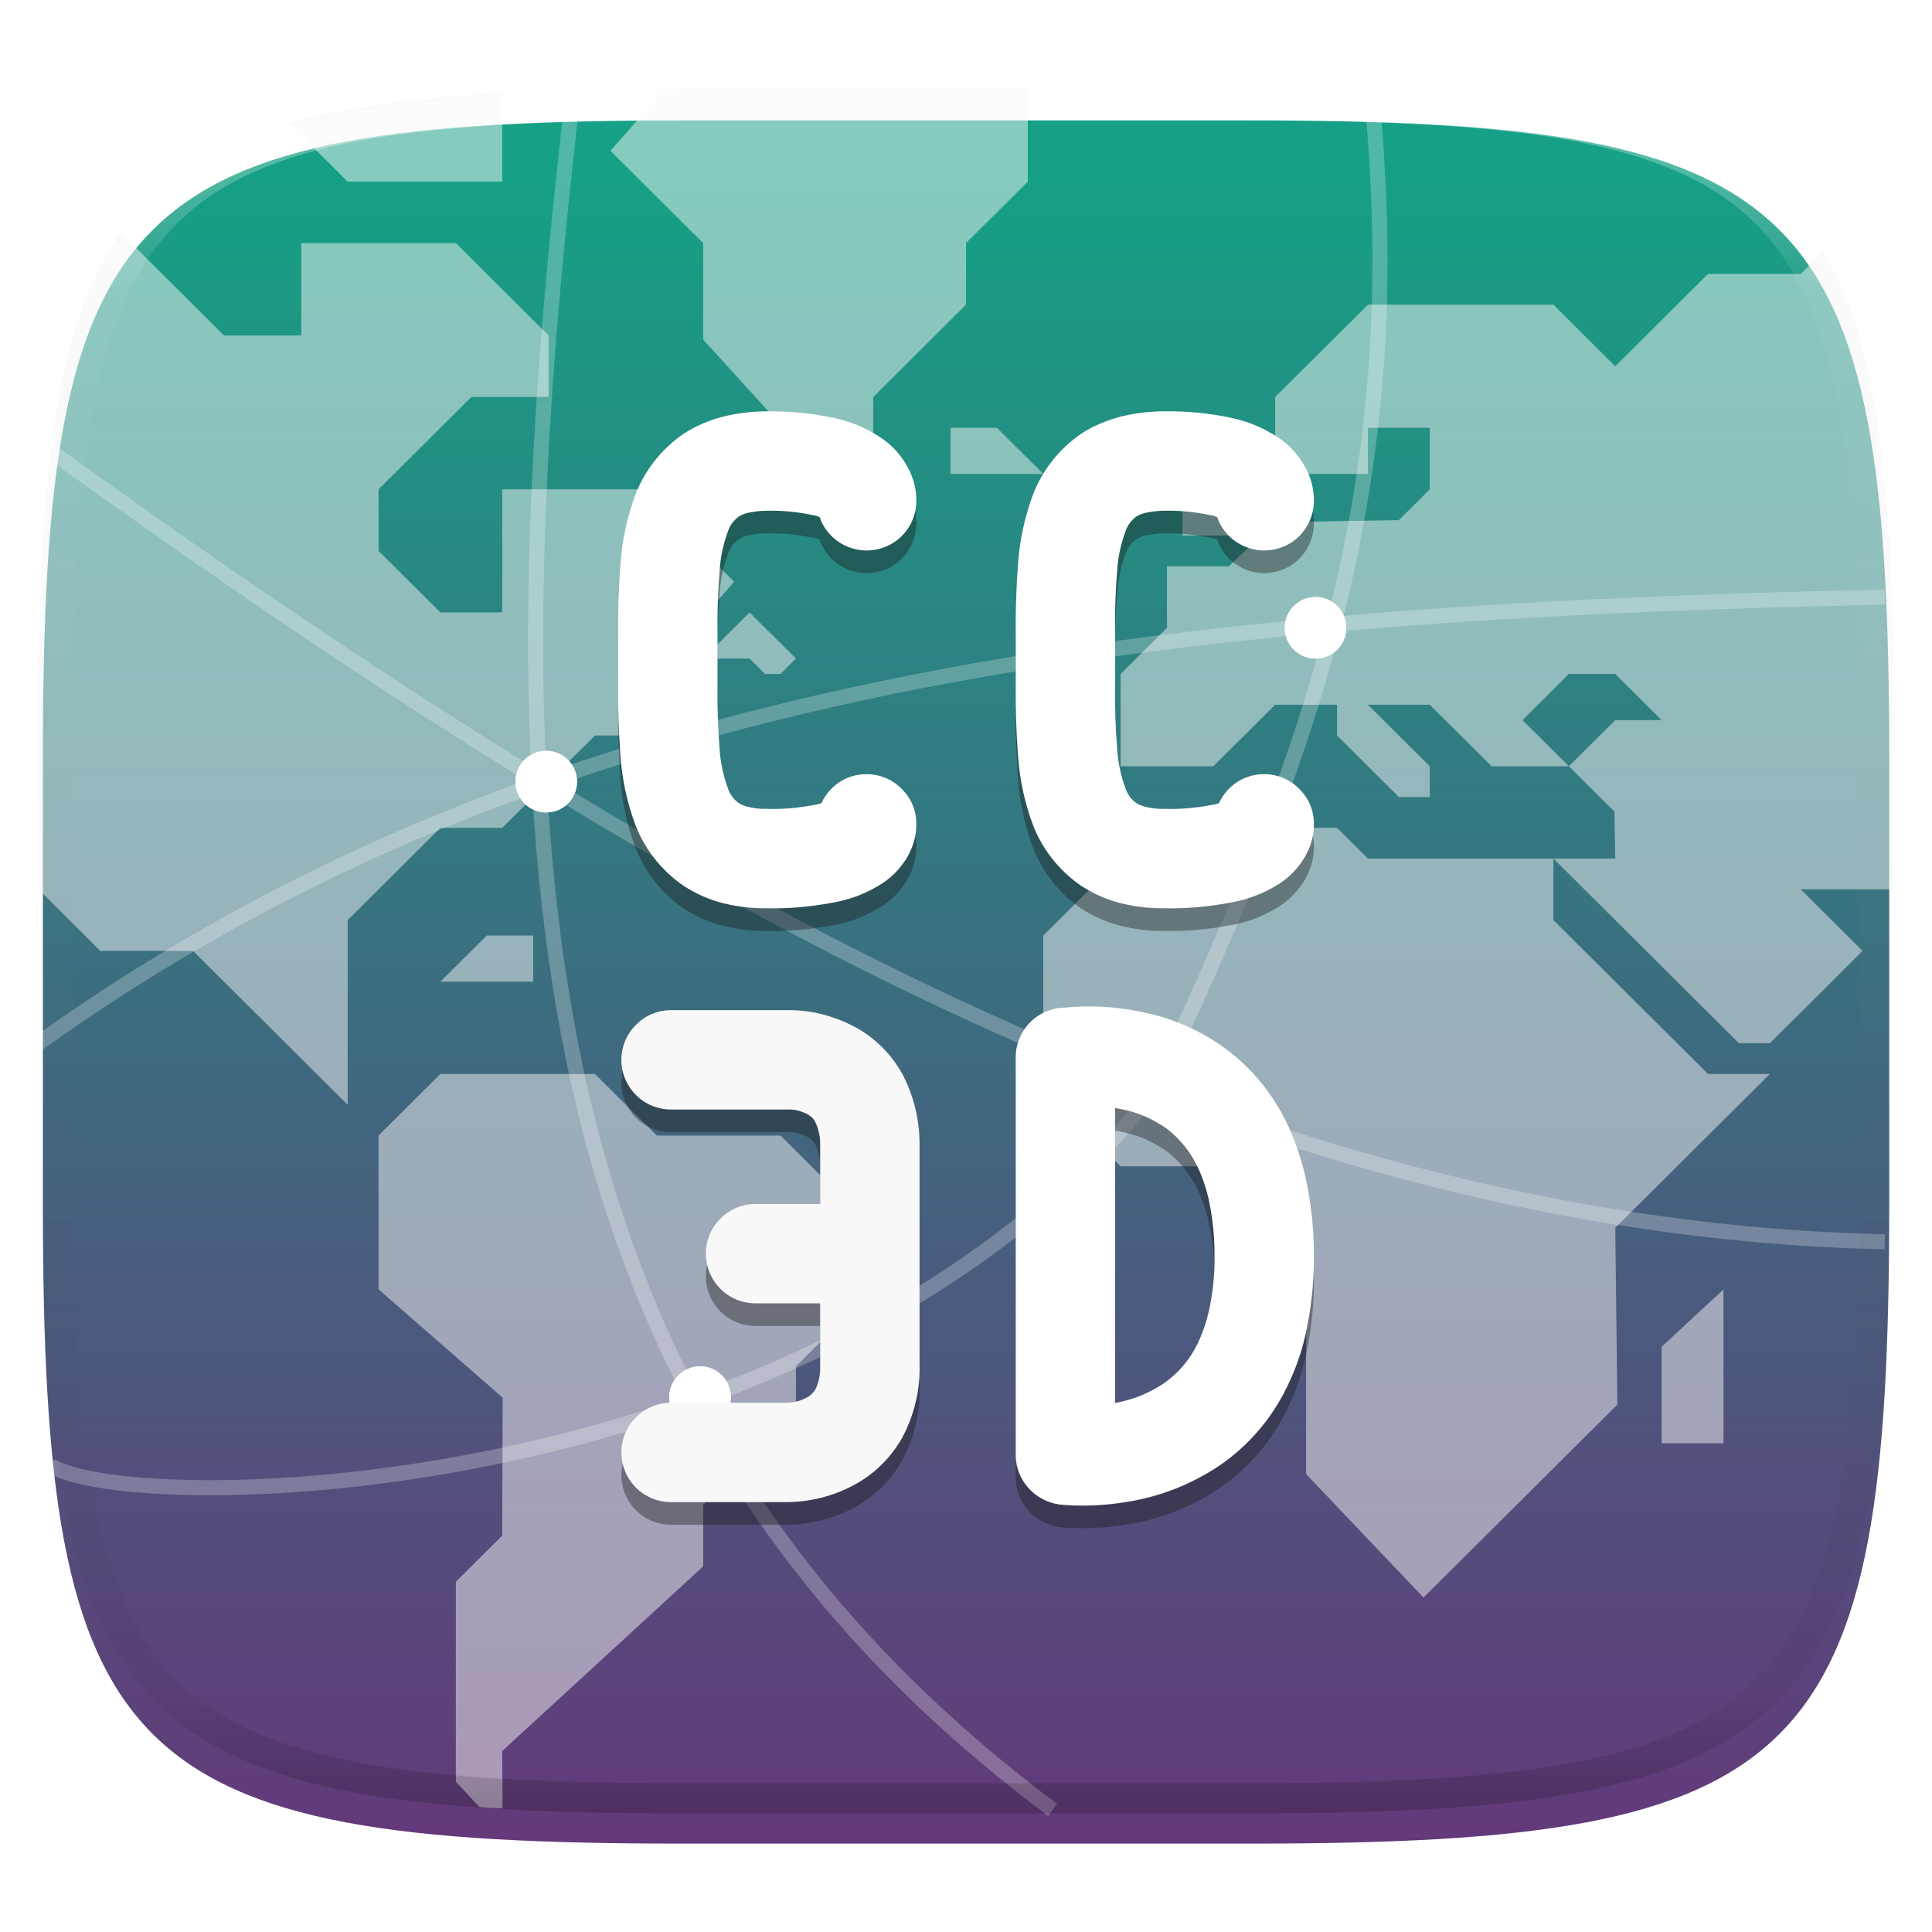 <svg xmlns="http://www.w3.org/2000/svg" style="isolation:isolate" width="256" height="256" viewBox="0 0 256 256">
 <defs>
  <filter id="i5w23sYDql9XnS65D9RJvATwPrv9sEwn" width="400%" height="400%" x="-200%" y="-200%" color-interpolation-filters="sRGB" filterUnits="objectBoundingBox">
   <feGaussianBlur xmlns="http://www.w3.org/2000/svg" in="SourceGraphic" stdDeviation="4.294"/>
   <feOffset xmlns="http://www.w3.org/2000/svg" dx="0" dy="4" result="pf_100_offsetBlur"/>
   <feFlood xmlns="http://www.w3.org/2000/svg" flood-opacity=".4"/>
   <feComposite xmlns="http://www.w3.org/2000/svg" in2="pf_100_offsetBlur" operator="in" result="pf_100_dropShadow"/>
   <feBlend xmlns="http://www.w3.org/2000/svg" in="SourceGraphic" in2="pf_100_dropShadow" mode="normal"/>
  </filter>
 </defs>
 <g filter="url(#i5w23sYDql9XnS65D9RJvATwPrv9sEwn)">
  <linearGradient id="_lgradient_17" x1="-.109" x2="-.109" y1="1.031" y2=".039" gradientTransform="matrix(244.648,0,0,228.338,5.682,11.95)" gradientUnits="userSpaceOnUse">
   <stop offset="0%" style="stop-color:rgb(102,53,121)"/>
   <stop offset="100%" style="stop-color:rgb(22,160,133)"/>
  </linearGradient>
  <path fill="url(#_lgradient_17)" d="M 165.691 11.95 C 239.746 11.95 250.33 22.507 250.33 96.494 L 250.33 155.745 C 250.33 229.731 239.746 240.288 165.691 240.288 L 90.321 240.288 C 16.265 240.288 5.682 229.731 5.682 155.745 L 5.682 96.494 C 5.682 22.507 16.265 11.95 90.321 11.95 L 165.691 11.95 Z"/>
 </g>
 <g>
  <g>
   <path fill="none" d="M 165.862 11.831 C 240.268 11.831 250.902 22.388 250.902 96.375 L 250.902 155.626 C 250.902 229.612 240.268 240.169 165.862 240.169 L 90.137 240.169 C 15.732 240.169 5.098 229.612 5.098 155.626 L 5.098 96.375 C 5.098 22.388 15.732 11.831 90.137 11.831 L 165.862 11.831 Z"/>
   <path fill="#F7F7F7" fill-opacity=".5" d="M 63.539 239.441 C 64.089 239.477 64.56 239.539 65.12 239.572 C 65.555 239.597 66.147 239.583 66.588 239.607 L 66.549 232.015 L 93.178 207.55 L 93.178 199.394 L 105.468 187.161 L 105.468 181.046 L 111.612 174.929 L 111.612 158.62 L 103.419 150.464 L 87.032 150.464 L 78.839 142.31 L 58.356 142.31 L 50.161 150.464 L 50.161 170.853 L 66.604 185.193 L 66.549 203.472 L 60.405 209.589 L 60.405 236.091 L 63.539 239.441 Z"/>
   <path fill="#F7F7F7" fill-opacity=".5" d="M 99.322 81.148 L 93.178 87.265 L 99.322 87.265 L 101.371 89.304 L 103.419 89.304 L 105.468 87.265 L 99.322 81.148 Z"/>
   <path fill="#F7F7F7" fill-opacity=".5" d="M 177.16 109.69 L 152.58 109.69 L 138.242 123.961 L 138.242 144.349 L 148.483 154.543 L 162.822 154.543 L 168.967 160.659 L 168.967 166.775 L 173.064 170.852 L 173.064 195.317 L 188.62 211.682 L 214.308 186.115 L 214.031 162.697 L 234.515 142.31 L 226.321 142.31 L 205.838 121.923 L 205.838 113.768 L 181.257 113.768 L 177.16 109.69 Z"/>
   <path fill="#F7F7F7" fill-opacity=".5" d="M 250.902 117.845 L 250.902 96.374 C 250.902 87.126 250.735 78.869 250.299 71.499 C 250.081 67.815 249.796 64.353 249.43 61.099 C 249.064 57.845 248.618 54.801 248.078 51.952 C 247.538 49.104 246.904 46.451 246.164 43.982 C 245.425 41.513 244.579 39.226 243.613 37.111 C 242.999 35.764 242.248 34.6 241.533 33.388 L 238.611 36.296 L 226.321 36.296 L 214.031 48.529 L 205.838 40.374 L 181.258 40.374 L 168.968 52.607 L 168.968 62.8 L 181.258 62.8 L 181.258 56.683 L 189.451 56.683 L 189.451 64.839 L 185.353 68.915 L 168.968 69.191 L 162.822 75.032 L 154.629 75.032 L 154.629 83.187 L 148.483 89.304 L 148.483 101.534 L 160.773 101.534 L 168.968 93.38 L 177.161 93.38 L 177.161 97.458 L 185.353 105.613 L 189.451 105.613 L 189.451 101.534 L 181.258 93.38 L 189.451 93.38 L 197.643 101.534 L 207.885 101.534 L 201.741 95.419 L 207.885 89.304 L 214.031 89.304 L 220.175 95.419 L 214.031 95.419 L 207.885 101.534 L 213.919 107.54 L 214.031 113.767 L 205.838 113.767 L 230.419 138.232 L 234.514 138.232 L 238.611 134.156 L 246.804 125.999 L 238.611 117.845 L 250.902 117.845 Z"/>
   <path fill="#F7F7F7" fill-opacity=".5" d="M 156.677 70.954 L 156.677 64.838 L 162.822 58.722 L 162.822 70.954 L 156.677 70.954 Z"/>
   <path fill="#F7F7F7" fill-opacity=".5" d="M 220.176 191.24 L 220.176 178.456 L 228.37 170.852 L 228.37 191.24 L 220.176 191.24 Z"/>
   <path fill="#F7F7F7" fill-opacity=".5" d="M 136.193 11.831 L 90.136 11.831 C 89.347 11.831 88.788 11.88 88.013 11.882 L 80.888 19.986 L 93.178 32.218 L 93.178 45.001 L 107.517 60.761 L 115.71 60.761 L 115.71 52.607 L 128 40.374 L 128 32.218 L 136.193 24.064 L 136.193 11.831 Z"/>
   <path fill="#F7F7F7" fill-opacity=".5" d="M 125.951 56.683 L 132.097 56.683 L 138.242 62.799 L 125.951 62.799 L 125.951 56.683 Z"/>
   <path fill="#F7F7F7" fill-opacity=".5" d="M 70.646 123.961 L 64.501 123.961 L 58.355 130.078 L 70.646 130.078 L 70.646 123.961 Z"/>
   <path fill="#F7F7F7" fill-opacity=".5" d="M 16.003 30.841 C 15.896 30.993 15.758 31.109 15.653 31.263 C 14.436 33.051 13.352 34.995 12.386 37.111 C 11.421 39.226 10.575 41.513 9.835 43.982 C 9.095 46.451 8.462 49.104 7.922 51.952 C 7.382 54.801 6.936 57.845 6.57 61.099 C 6.204 64.353 5.918 67.815 5.7 71.499 C 5.264 78.869 5.098 87.126 5.098 96.374 L 5.098 117.845 L 13.291 125.999 L 25.581 125.999 L 46.066 146.388 L 46.066 121.923 L 58.356 109.691 L 66.549 109.691 L 78.839 97.458 L 91.129 97.458 L 84.985 91.341 L 97.275 77.072 L 84.985 64.839 L 66.549 64.839 L 66.549 81.148 L 58.356 81.148 L 50.161 72.993 L 50.161 64.839 L 62.452 52.607 L 72.695 52.607 L 72.695 44.45 L 60.405 32.218 L 39.92 32.218 L 39.92 44.45 L 29.678 44.45 L 16.003 30.841 Z"/>
   <path fill="#F7F7F7" fill-opacity=".5" d="M 66.549 12.396 C 66.12 12.419 65.544 12.404 65.12 12.429 C 61.415 12.646 57.931 12.929 54.659 13.292 C 51.387 13.656 48.325 14.1 45.46 14.636 C 42.901 15.115 40.554 15.699 38.301 16.335 L 46.066 24.064 L 66.549 24.064 L 66.549 12.396 Z"/>
  </g>
 </g>
 <g>
  <circle fill="#FFFFFF" cx="72.377" cy="103.575" r="4.078" vector-effect="non-scaling-stroke"/>
  <circle fill="#FFFFFF" cx="92.764" cy="185.125" r="4.078" vector-effect="non-scaling-stroke"/>
  <circle fill="#FFFFFF" cx="153.927" cy="144.35" r="4.078" vector-effect="non-scaling-stroke"/>
  <circle fill="#FFFFFF" cx="174.314" cy="83.187" r="4.078" vector-effect="non-scaling-stroke"/>
  <g style="opacity:0.5">
   <g opacity=".5">
    <path fill="none" fill-rule="evenodd" stroke="#FFFFFF" stroke-width="2" d="M 5.098 138.234 C 73.513 89.145 155.966 81.149 249.748 79.11" vector-effect="non-scaling-stroke"/>
   </g>
  </g>
  <g style="opacity:0.5">
   <g opacity=".5">
    <path fill="none" fill-rule="evenodd" stroke="#FFFFFF" stroke-width="2" d="M 6.67 59.789 C 27.643 74.837 48.363 89.173 71.896 103.622 C 125.13 136.306 184.715 163.133 249.748 164.546" vector-effect="non-scaling-stroke"/>
   </g>
  </g>
  <g style="opacity:0.5">
   <g opacity=".5">
    <path fill="none" fill-rule="evenodd" stroke="#FFFFFF" stroke-width="2" d="M 154.436 141.292 C 174.533 98.215 186.803 62.696 181.688 12.175" vector-effect="non-scaling-stroke"/>
   </g>
  </g>
  <g style="opacity:0.5">
   <g opacity=".5">
    <path fill="none" fill-rule="evenodd" stroke="#FFFFFF" stroke-width="2" d="M 139.475 239.827 C 69.537 187.488 63.917 114.56 75.969 12.175" vector-effect="non-scaling-stroke"/>
   </g>
  </g>
  <g filter="url(#i2hMI6FSSC3oR2jvXpMcA1Wr9N5fY2JK)">
   <circle fill="#FFFFFF" cx="72.377" cy="103.575" r="4.078" vector-effect="non-scaling-stroke"/>
  </g>
  <defs>
   <filter id="i2hMI6FSSC3oR2jvXpMcA1Wr9N5fY2JK" width="400%" height="400%" x="-200%" y="-200%" color-interpolation-filters="sRGB" filterUnits="objectBoundingBox">
    <feGaussianBlur xmlns="http://www.w3.org/2000/svg" stdDeviation="2.7"/>
   </filter>
  </defs>
  <g filter="url(#yTLKSPu5NBVxx6qcJ43BlvRdgCDPaXOE)">
   <circle fill="#FFFFFF" cx="92.764" cy="185.125" r="4.078" vector-effect="non-scaling-stroke"/>
  </g>
  <defs>
   <filter id="yTLKSPu5NBVxx6qcJ43BlvRdgCDPaXOE" width="400%" height="400%" x="-200%" y="-200%" color-interpolation-filters="sRGB" filterUnits="objectBoundingBox">
    <feGaussianBlur xmlns="http://www.w3.org/2000/svg" stdDeviation="2.7"/>
   </filter>
  </defs>
  <g filter="url(#VWEMD0w6s9GQQNi8hoNXCvEf3rSVbqNq)">
   <circle fill="#FFFFFF" cx="153.927" cy="144.35" r="4.078" vector-effect="non-scaling-stroke"/>
  </g>
  <defs>
   <filter id="VWEMD0w6s9GQQNi8hoNXCvEf3rSVbqNq" width="400%" height="400%" x="-200%" y="-200%" color-interpolation-filters="sRGB" filterUnits="objectBoundingBox">
    <feGaussianBlur xmlns="http://www.w3.org/2000/svg" stdDeviation="2.7"/>
   </filter>
  </defs>
  <g filter="url(#EsMQPtm50qNgP6uFpMnomv1VtxBJqRjD)">
   <circle fill="#FFFFFF" cx="174.314" cy="83.187" r="4.078" vector-effect="non-scaling-stroke"/>
  </g>
  <defs>
   <filter id="EsMQPtm50qNgP6uFpMnomv1VtxBJqRjD" width="400%" height="400%" x="-200%" y="-200%" color-interpolation-filters="sRGB" filterUnits="objectBoundingBox">
    <feGaussianBlur xmlns="http://www.w3.org/2000/svg" stdDeviation="2.7"/>
   </filter>
  </defs>
  <g style="opacity:0.5">
   <g opacity=".5">
    <path fill="none" fill-rule="evenodd" stroke="#FFFFFF" stroke-width="2" d="M 153.355 144.159 C 108.959 199.708 17.877 201.179 6.696 194.182" vector-effect="non-scaling-stroke"/>
   </g>
  </g>
 </g>
 <g opacity=".4">
  <linearGradient id="_lgradient_18" x1=".517" x2=".517" y1="0" y2="1" gradientTransform="matrix(244.65,0,0,228.34,5.68,11.95)" gradientUnits="userSpaceOnUse">
   <stop offset="0%" style="stop-color:rgb(255,255,255)"/>
   <stop offset="12.5%" stop-opacity=".098" style="stop-color:rgb(255,255,255)"/>
   <stop offset="92.5%" stop-opacity=".098" style="stop-color:rgb(0,0,0)"/>
   <stop offset="100%" stop-opacity=".498" style="stop-color:rgb(0,0,0)"/>
  </linearGradient>
  <path fill="url(#_lgradient_18)" fill-rule="evenodd" d="M 165.068 11.951 C 169.396 11.941 173.724 11.991 178.052 12.089 C 181.927 12.167 185.803 12.315 189.678 12.541 C 193.131 12.737 196.583 13.022 200.026 13.395 C 203.085 13.73 206.144 14.181 209.174 14.741 C 211.889 15.243 214.574 15.881 217.22 16.657 C 219.62 17.355 221.971 18.219 224.243 19.241 C 226.358 20.184 228.384 21.304 230.302 22.591 C 232.142 23.829 233.863 25.244 235.437 26.806 C 237.001 28.378 238.417 30.088 239.656 31.925 C 240.945 33.841 242.066 35.865 243.02 37.967 C 244.043 40.247 244.909 42.585 245.617 44.972 C 246.394 47.615 247.034 50.297 247.535 53.009 C 248.096 56.035 248.548 59.081 248.883 62.136 C 249.257 65.575 249.542 69.014 249.739 72.462 C 249.965 76.323 250.112 80.194 250.201 84.055 C 250.289 88.378 250.339 92.701 250.329 97.014 L 250.329 155.226 C 250.339 159.549 250.289 163.862 250.201 168.185 C 250.112 172.056 249.965 175.917 249.739 179.778 C 249.542 183.226 249.257 186.675 248.883 190.104 C 248.548 193.159 248.096 196.215 247.535 199.241 C 247.034 201.943 246.394 204.625 245.617 207.268 C 244.909 209.655 244.043 212.003 243.02 214.273 C 242.066 216.385 240.945 218.399 239.656 220.315 C 238.417 222.152 237.001 223.872 235.437 225.434 C 233.863 226.996 232.142 228.411 230.302 229.649 C 228.384 230.936 226.358 232.056 224.243 232.999 C 221.971 234.021 219.62 234.885 217.22 235.593 C 214.574 236.369 211.889 237.007 209.174 237.499 C 206.144 238.068 203.085 238.51 200.026 238.845 C 196.583 239.218 193.131 239.503 189.678 239.699 C 185.803 239.925 181.927 240.073 178.052 240.161 C 173.724 240.249 169.396 240.299 165.068 240.289 L 90.942 240.289 C 86.614 240.299 82.286 240.249 77.958 240.161 C 74.083 240.073 70.207 239.925 66.332 239.699 C 62.879 239.503 59.427 239.218 55.984 238.845 C 52.925 238.51 49.866 238.068 46.836 237.499 C 44.121 237.007 41.436 236.369 38.79 235.593 C 36.39 234.885 34.039 234.021 31.767 232.999 C 29.652 232.056 27.626 230.936 25.708 229.649 C 23.868 228.411 22.147 226.996 20.573 225.434 C 19.009 223.872 17.593 222.152 16.354 220.315 C 15.065 218.399 13.944 216.385 12.99 214.273 C 11.967 212.003 11.101 209.655 10.393 207.268 C 9.616 204.625 8.976 201.943 8.475 199.241 C 7.914 196.215 7.462 193.159 7.127 190.104 C 6.753 186.675 6.468 183.226 6.271 179.778 C 6.045 175.917 5.898 172.056 5.809 168.185 C 5.721 163.862 5.671 159.549 5.681 155.226 L 5.681 97.014 C 5.671 92.701 5.721 88.378 5.809 84.055 C 5.898 80.194 6.045 76.323 6.271 72.462 C 6.468 69.014 6.753 65.575 7.127 62.136 C 7.462 59.081 7.914 56.035 8.475 53.009 C 8.976 50.297 9.616 47.615 10.393 44.972 C 11.101 42.585 11.967 40.247 12.99 37.967 C 13.944 35.865 15.065 33.841 16.354 31.925 C 17.593 30.088 19.009 28.378 20.573 26.806 C 22.147 25.244 23.868 23.829 25.708 22.591 C 27.626 21.304 29.652 20.184 31.767 19.241 C 34.039 18.219 36.39 17.355 38.79 16.657 C 41.436 15.881 44.121 15.243 46.836 14.741 C 49.866 14.181 52.925 13.73 55.984 13.395 C 59.427 13.022 62.879 12.737 66.332 12.541 C 70.207 12.315 74.083 12.167 77.958 12.089 C 82.286 11.991 86.614 11.941 90.942 11.951 L 165.068 11.951 Z M 165.078 15.96 C 169.376 15.95 173.675 15.999 177.973 16.087 C 181.8 16.176 185.626 16.323 189.452 16.539 C 192.836 16.736 196.219 17.011 199.583 17.384 C 202.554 17.699 205.515 18.131 208.446 18.681 C 211.023 19.153 213.58 19.762 216.099 20.499 C 218.322 21.147 220.495 21.953 222.6 22.896 C 224.509 23.751 226.338 24.763 228.069 25.922 C 229.692 27.013 231.207 28.26 232.594 29.646 C 233.981 31.031 235.23 32.544 236.332 34.165 C 237.492 35.894 238.506 37.712 239.361 39.608 C 240.306 41.72 241.112 43.892 241.761 46.102 C 242.509 48.617 243.109 51.162 243.591 53.736 C 244.132 56.664 244.565 59.611 244.889 62.578 C 245.263 65.938 245.539 69.308 245.735 72.688 C 245.952 76.51 246.109 80.322 246.188 84.144 C 246.276 88.437 246.325 92.721 246.325 97.014 C 246.325 97.014 246.325 97.014 246.325 97.014 L 246.325 155.226 C 246.325 155.226 246.325 155.226 246.325 155.226 C 246.325 159.519 246.276 163.803 246.188 168.096 C 246.109 171.918 245.952 175.74 245.735 179.552 C 245.539 182.932 245.263 186.302 244.889 189.672 C 244.565 192.629 244.132 195.576 243.591 198.504 C 243.109 201.078 242.509 203.623 241.761 206.138 C 241.112 208.358 240.306 210.52 239.361 212.632 C 238.506 214.528 237.492 216.356 236.332 218.075 C 235.23 219.706 233.981 221.219 232.594 222.604 C 231.207 223.98 229.692 225.227 228.069 226.318 C 226.338 227.477 224.509 228.489 222.6 229.344 C 220.495 230.297 218.322 231.093 216.099 231.741 C 213.58 232.478 211.023 233.087 208.446 233.559 C 205.515 234.109 202.554 234.541 199.583 234.865 C 196.219 235.229 192.836 235.514 189.452 235.701 C 185.626 235.917 181.8 236.074 177.973 236.153 C 173.675 236.251 169.376 236.29 165.078 236.29 C 165.078 236.29 165.078 236.29 165.068 236.29 L 90.942 236.29 C 90.932 236.29 90.932 236.29 90.932 236.29 C 86.634 236.29 82.335 236.251 78.037 236.153 C 74.21 236.074 70.384 235.917 66.558 235.701 C 63.174 235.514 59.791 235.229 56.427 234.865 C 53.456 234.541 50.495 234.109 47.564 233.559 C 44.987 233.087 42.43 232.478 39.911 231.741 C 37.688 231.093 35.515 230.297 33.41 229.344 C 31.501 228.489 29.672 227.477 27.941 226.318 C 26.318 225.227 24.803 223.98 23.416 222.604 C 22.029 221.219 20.78 219.706 19.678 218.075 C 18.518 216.356 17.504 214.528 16.649 212.632 C 15.704 210.52 14.898 208.358 14.249 206.138 C 13.501 203.623 12.901 201.078 12.419 198.504 C 11.878 195.576 11.445 192.629 11.121 189.672 C 10.747 186.302 10.472 182.932 10.275 179.552 C 10.058 175.74 9.901 171.918 9.822 168.096 C 9.734 163.803 9.685 159.519 9.685 155.226 C 9.685 155.226 9.685 155.226 9.685 155.226 L 9.685 97.014 C 9.685 97.014 9.685 97.014 9.685 97.014 C 9.685 92.721 9.734 88.437 9.822 84.144 C 9.901 80.322 10.058 76.51 10.275 72.688 C 10.472 69.308 10.747 65.938 11.121 62.578 C 11.445 59.611 11.878 56.664 12.419 53.736 C 12.901 51.162 13.501 48.617 14.249 46.102 C 14.898 43.892 15.704 41.72 16.649 39.608 C 17.504 37.712 18.518 35.894 19.678 34.165 C 20.78 32.544 22.029 31.031 23.416 29.646 C 24.803 28.26 26.318 27.013 27.941 25.922 C 29.672 24.763 31.501 23.751 33.41 22.896 C 35.515 21.953 37.688 21.147 39.911 20.499 C 42.43 19.762 44.987 19.153 47.564 18.681 C 50.495 18.131 53.456 17.699 56.427 17.384 C 59.791 17.011 63.174 16.736 66.558 16.539 C 70.384 16.323 74.21 16.176 78.037 16.087 C 82.335 15.999 86.634 15.95 90.932 15.96 C 90.932 15.96 90.932 15.96 90.942 15.96 L 165.068 15.96 C 165.078 15.96 165.078 15.96 165.078 15.96 Z"/>
 </g>
 <g style="opacity:0.4" filter="url(#KIdIXGBv9qkauk1eG8Ht5OKH7GllRj81)">
  <path fill="#1A1A1A" d="M 142.159 149.657 C 140.447 149.887 138.669 149.427 137.287 148.373 C 135.904 147.319 134.982 145.772 134.751 144.027 C 134.521 142.315 134.982 140.537 136.035 139.154 C 137.089 137.771 138.636 136.85 140.381 136.619 C 141.665 136.422 142.982 136.356 144.299 136.356 C 146.966 136.356 149.666 136.685 152.267 137.31 C 155.856 138.134 159.214 139.681 162.21 141.821 C 165.897 144.521 168.828 148.11 170.737 152.291 C 171.824 154.694 172.647 157.262 173.174 159.863 C 173.766 162.892 174.096 165.954 174.096 169.016 L 174.096 169.51 C 174.128 172.671 173.799 175.832 173.174 178.959 C 172.647 181.659 171.758 184.293 170.54 186.762 C 168.498 191.01 165.371 194.631 161.486 197.265 C 158.358 199.339 154.901 200.821 151.246 201.644 C 148.678 202.204 146.077 202.5 143.443 202.5 C 142.489 202.5 141.534 202.467 140.579 202.368 C 138.834 202.171 137.254 201.315 136.167 199.965 C 135.048 198.615 134.554 196.87 134.718 195.125 C 134.916 193.38 135.772 191.8 137.122 190.713 C 138.472 189.594 140.217 189.067 141.962 189.265 C 142.423 189.297 142.884 189.33 143.345 189.33 C 145.057 189.33 146.736 189.133 148.382 188.771 C 150.423 188.343 152.366 187.52 154.111 186.367 C 156.086 185.017 157.666 183.174 158.687 181.034 C 159.411 179.519 159.938 177.939 160.267 176.325 C 160.728 174.12 160.959 171.848 160.926 169.609 C 160.926 169.609 160.926 169.576 160.926 169.576 L 160.926 169.082 C 160.926 169.082 160.926 169.082 160.926 169.082 C 160.926 166.843 160.695 164.604 160.267 162.431 C 159.938 160.818 159.444 159.238 158.753 157.756 C 157.798 155.682 156.317 153.838 154.506 152.488 C 152.893 151.369 151.115 150.546 149.238 150.118 C 147.592 149.723 145.913 149.525 144.201 149.525 C 143.509 149.525 142.851 149.558 142.159 149.657 Z"/>
  <path fill="#1A1A1A" d="M 134.587 143.105 C 134.587 141.36 135.278 139.681 136.529 138.43 C 137.747 137.212 139.427 136.52 141.172 136.52 C 142.917 136.52 144.596 137.212 145.814 138.43 C 147.065 139.681 147.756 141.36 147.756 143.105 L 147.756 195.784 C 147.756 197.528 147.065 199.175 145.814 200.426 C 144.596 201.644 142.917 202.368 141.172 202.368 C 139.427 202.368 137.747 201.644 136.529 200.426 C 135.278 199.175 134.587 197.528 134.587 195.784 L 134.587 143.105 Z"/>
  <path fill="#1A1A1A" d="M 108.676 175.7 L 100.115 175.7 C 98.37 175.7 96.691 175.008 95.473 173.79 C 94.222 172.539 93.531 170.86 93.531 169.115 C 93.531 167.37 94.222 165.691 95.473 164.473 C 96.691 163.222 98.37 162.53 100.115 162.53 L 108.676 162.53 L 108.676 154.958 C 108.676 154.892 108.676 154.826 108.676 154.76 C 108.709 153.674 108.478 152.62 108.017 151.632 C 107.82 151.27 107.523 150.974 107.161 150.743 C 106.272 150.217 105.219 149.953 104.165 150.019 C 104.165 150.019 104.132 150.019 104.099 150.019 C 103.967 150.019 103.803 150.019 103.638 150.019 L 88.921 150.019 C 87.176 150.019 85.497 149.328 84.279 148.11 C 83.028 146.858 82.336 145.179 82.336 143.434 C 82.336 141.689 83.028 140.01 84.279 138.792 C 85.497 137.541 87.176 136.85 88.921 136.85 L 103.441 136.85 C 103.704 136.85 103.935 136.85 104.198 136.85 C 107.655 136.784 111.079 137.739 114.042 139.516 C 116.446 140.998 118.388 143.072 119.705 145.574 C 121.187 148.505 121.911 151.764 121.845 155.057 L 121.845 169.115 L 121.845 169.115 L 121.845 183.865 C 121.944 187.223 121.121 190.582 119.508 193.578 C 118.092 196.047 116.051 198.121 113.581 199.537 C 110.651 201.216 107.326 202.072 103.935 202.039 C 103.803 202.039 103.638 202.039 103.507 202.039 L 88.921 202.039 C 87.176 202.039 85.497 201.348 84.279 200.129 C 83.028 198.878 82.336 197.199 82.336 195.454 C 82.336 193.709 83.028 192.03 84.279 190.812 C 85.497 189.561 87.176 188.869 88.921 188.869 L 103.638 188.869 L 104.033 188.869 C 105.087 188.902 106.108 188.639 107.029 188.112 C 107.424 187.882 107.754 187.553 108.017 187.157 C 108.478 186.236 108.709 185.182 108.676 184.128 C 108.676 184.063 108.676 183.997 108.676 183.931 L 108.676 175.7 Z"/>
  <path fill="#1A1A1A" d="M 161.288 71.528 C 160.992 71.397 160.728 71.298 160.399 71.265 C 158.424 70.837 156.382 70.639 154.374 70.672 C 153.485 70.672 152.596 70.771 151.707 70.969 C 151.312 71.067 150.95 71.232 150.588 71.43 C 149.929 71.923 149.435 72.549 149.172 73.306 C 148.514 75.051 148.119 76.895 148.02 78.772 C 147.789 81.57 147.723 84.336 147.756 87.101 C 147.756 87.134 147.756 87.167 147.756 87.2 L 147.756 88.781 L 147.756 90.427 L 147.756 92.073 L 147.756 93.686 C 147.756 93.719 147.756 93.719 147.756 93.752 C 147.723 96.551 147.789 99.316 148.02 102.082 C 148.119 103.958 148.514 105.802 149.172 107.58 C 149.435 108.304 149.929 108.963 150.588 109.424 C 150.95 109.654 151.312 109.786 151.707 109.885 C 152.563 110.115 153.452 110.214 154.341 110.181 C 156.448 110.247 158.523 110.049 160.597 109.654 C 160.893 109.621 161.222 109.523 161.519 109.424 C 162.144 108.074 163.165 106.987 164.482 106.296 C 165.799 105.638 167.313 105.407 168.762 105.703 C 170.211 105.967 171.527 106.757 172.482 107.876 C 173.47 108.963 174.03 110.379 174.096 111.86 L 174.096 111.959 C 174.096 112.124 174.096 112.288 174.096 112.453 C 174.063 113.902 173.635 115.284 172.91 116.535 C 171.955 118.182 170.573 119.532 168.926 120.453 C 167.083 121.54 165.041 122.264 162.901 122.626 C 160.07 123.153 157.206 123.417 154.308 123.351 C 152.366 123.384 150.456 123.153 148.547 122.692 C 146.703 122.231 144.892 121.441 143.279 120.388 C 140.348 118.379 138.077 115.515 136.826 112.189 C 135.739 109.226 135.081 106.131 134.883 102.971 C 134.653 99.876 134.554 96.748 134.587 93.62 L 134.587 92.073 L 134.587 90.427 L 134.587 88.813 L 134.587 87.233 C 134.554 84.138 134.653 81.01 134.883 77.883 C 135.081 74.755 135.739 71.627 136.826 68.664 C 138.077 65.339 140.348 62.474 143.279 60.466 C 144.892 59.412 146.703 58.655 148.547 58.194 C 150.423 57.733 152.366 57.503 154.308 57.503 C 157.271 57.47 160.202 57.733 163.099 58.359 C 165.305 58.82 167.412 59.676 169.289 60.927 C 170.935 61.98 172.219 63.462 173.108 65.207 C 173.733 66.425 174.063 67.742 174.096 69.125 C 174.096 69.257 174.096 69.388 174.096 69.52 L 174.096 69.619 C 174.03 71.166 173.437 72.615 172.416 73.767 C 171.396 74.92 169.98 75.644 168.466 75.874 C 166.951 76.105 165.404 75.776 164.087 74.985 C 162.77 74.195 161.782 72.977 161.288 71.528 Z"/>
  <path fill="#1A1A1A" d="M 95.078 87.2 L 95.078 88.781 L 95.078 90.427 L 95.078 92.073 L 95.078 93.686 C 95.078 93.719 95.078 93.719 95.078 93.752 C 95.045 96.551 95.111 99.316 95.341 102.082 C 95.44 103.958 95.835 105.802 96.494 107.58 C 96.757 108.304 97.251 108.963 97.909 109.424 C 98.272 109.654 98.634 109.786 99.029 109.885 C 99.885 110.115 100.774 110.214 101.663 110.181 C 103.77 110.247 105.844 110.049 107.918 109.654 C 108.215 109.621 108.544 109.523 108.84 109.424 C 109.466 108.074 110.486 106.987 111.803 106.296 C 113.12 105.638 114.635 105.407 116.083 105.703 C 117.532 105.967 118.849 106.757 119.804 107.876 C 120.792 108.963 121.351 110.379 121.417 111.86 L 121.417 111.959 C 121.417 112.124 121.417 112.288 121.417 112.453 C 121.384 113.902 120.956 115.284 120.232 116.535 C 119.277 118.182 117.894 119.532 116.248 120.453 C 114.404 121.54 112.363 122.264 110.223 122.626 C 107.392 123.153 104.527 123.417 101.63 123.351 C 99.687 123.384 97.778 123.153 95.868 122.692 C 94.024 122.231 92.214 121.441 90.6 120.388 C 87.67 118.379 85.398 115.515 84.147 112.189 C 83.061 109.226 82.402 106.131 82.205 102.971 C 81.974 99.876 81.875 96.748 81.908 93.62 L 81.908 92.073 L 81.908 90.427 L 81.908 88.813 L 81.908 87.233 C 81.875 84.138 81.974 81.01 82.205 77.883 C 82.402 74.755 83.061 71.627 84.147 68.664 C 85.398 65.339 87.67 62.474 90.6 60.466 C 92.214 59.412 94.024 58.655 95.868 58.194 C 97.778 57.733 99.687 57.503 101.63 57.503 C 104.593 57.47 107.523 57.733 110.421 58.359 C 112.626 58.82 114.734 59.676 116.61 60.927 C 118.256 61.98 119.54 63.462 120.429 65.207 C 121.055 66.425 121.384 67.742 121.417 69.125 C 121.417 69.257 121.417 69.388 121.417 69.52 L 121.417 69.619 C 121.351 71.166 120.759 72.615 119.738 73.767 C 118.717 74.92 117.302 75.644 115.787 75.874 C 114.273 76.105 112.725 75.776 111.408 74.985 C 110.091 74.195 109.104 72.977 108.61 71.528 C 108.313 71.397 108.05 71.298 107.754 71.265 C 105.745 70.837 103.704 70.639 101.696 70.672 C 100.807 70.672 99.918 70.771 99.029 70.969 C 98.634 71.067 98.272 71.232 97.909 71.43 C 97.251 71.923 96.757 72.549 96.494 73.306 C 95.835 75.051 95.44 76.895 95.341 78.772 C 95.111 81.57 95.045 84.336 95.078 87.101 C 95.078 87.134 95.078 87.167 95.078 87.2 Z"/>
 </g>
 <defs>
  <filter id="KIdIXGBv9qkauk1eG8Ht5OKH7GllRj81" width="400%" height="400%" x="-200%" y="-200%" color-interpolation-filters="sRGB" filterUnits="objectBoundingBox">
   <feGaussianBlur xmlns="http://www.w3.org/2000/svg" stdDeviation="4.294"/>
  </filter>
 </defs>
 <g>
  <path fill="#FFFFFF" d="M 142.159 146.657 C 140.447 146.887 138.669 146.427 137.287 145.373 C 135.904 144.319 134.982 142.772 134.751 141.027 C 134.521 139.315 134.982 137.537 136.035 136.154 C 137.089 134.771 138.636 133.85 140.381 133.619 C 141.665 133.422 142.982 133.356 144.299 133.356 C 146.966 133.356 149.666 133.685 152.267 134.31 C 155.856 135.134 159.214 136.681 162.21 138.821 C 165.897 141.521 168.828 145.11 170.737 149.291 C 171.824 151.694 172.647 154.262 173.174 156.863 C 173.766 159.892 174.096 162.954 174.096 166.016 L 174.096 166.51 C 174.128 169.671 173.799 172.832 173.174 175.959 C 172.647 178.659 171.758 181.293 170.54 183.762 C 168.498 188.01 165.371 191.631 161.486 194.265 C 158.358 196.339 154.901 197.821 151.246 198.644 C 148.678 199.204 146.077 199.5 143.443 199.5 C 142.488 199.5 141.534 199.467 140.579 199.368 C 138.834 199.171 137.254 198.315 136.167 196.965 C 135.048 195.615 134.554 193.87 134.718 192.125 C 134.916 190.38 135.772 188.8 137.122 187.713 C 138.472 186.594 140.217 186.067 141.962 186.265 C 142.423 186.297 142.884 186.33 143.345 186.33 C 145.057 186.33 146.736 186.133 148.382 185.771 C 150.423 185.343 152.366 184.52 154.111 183.367 C 156.086 182.017 157.666 180.174 158.687 178.034 C 159.411 176.519 159.938 174.939 160.267 173.325 C 160.728 171.119 160.959 168.848 160.926 166.609 C 160.926 166.609 160.926 166.576 160.926 166.576 L 160.926 166.082 C 160.926 166.082 160.926 166.082 160.926 166.082 C 160.926 163.843 160.695 161.604 160.267 159.432 C 159.938 157.818 159.444 156.238 158.753 154.756 C 157.798 152.682 156.317 150.838 154.506 149.488 C 152.892 148.369 151.115 147.546 149.238 147.118 C 147.592 146.723 145.913 146.525 144.201 146.525 C 143.509 146.525 142.851 146.558 142.159 146.657 Z"/>
  <path fill="#FFFFFF" d="M 134.587 140.105 C 134.587 138.36 135.278 136.681 136.529 135.43 C 137.747 134.212 139.427 133.52 141.172 133.52 C 142.917 133.52 144.596 134.212 145.814 135.43 C 147.065 136.681 147.756 138.36 147.756 140.105 L 147.756 192.783 C 147.756 194.528 147.065 196.175 145.814 197.426 C 144.596 198.644 142.917 199.368 141.172 199.368 C 139.427 199.368 137.747 198.644 136.529 197.426 C 135.278 196.175 134.587 194.528 134.587 192.783 L 134.587 140.105 Z"/>
  <path fill="#F8F8F8" d="M 108.676 172.7 L 100.115 172.7 C 98.37 172.7 96.691 172.008 95.473 170.79 C 94.222 169.539 93.531 167.86 93.531 166.115 C 93.531 164.37 94.222 162.691 95.473 161.473 C 96.691 160.222 98.37 159.53 100.115 159.53 L 108.676 159.53 L 108.676 151.958 C 108.676 151.892 108.676 151.826 108.676 151.76 C 108.708 150.674 108.478 149.62 108.017 148.632 C 107.82 148.27 107.523 147.974 107.161 147.743 C 106.272 147.217 105.219 146.953 104.165 147.019 C 104.165 147.019 104.132 147.019 104.099 147.019 C 103.967 147.019 103.803 147.019 103.638 147.019 L 88.921 147.019 C 87.176 147.019 85.497 146.328 84.279 145.11 C 83.028 143.858 82.336 142.179 82.336 140.434 C 82.336 138.689 83.028 137.01 84.279 135.792 C 85.497 134.541 87.176 133.85 88.921 133.85 L 103.441 133.85 C 103.704 133.85 103.935 133.85 104.198 133.85 C 107.655 133.784 111.079 134.739 114.042 136.516 C 116.446 137.998 118.388 140.072 119.705 142.574 C 121.187 145.505 121.911 148.764 121.845 152.057 L 121.845 166.115 L 121.845 166.115 L 121.845 180.865 C 121.944 184.223 121.121 187.581 119.508 190.578 C 118.092 193.047 116.051 195.121 113.581 196.537 C 110.651 198.216 107.326 199.072 103.935 199.039 C 103.803 199.039 103.638 199.039 103.507 199.039 L 88.921 199.039 C 87.176 199.039 85.497 198.348 84.279 197.129 C 83.028 195.878 82.336 194.199 82.336 192.454 C 82.336 190.709 83.028 189.03 84.279 187.812 C 85.497 186.561 87.176 185.869 88.921 185.869 L 103.638 185.869 L 104.033 185.869 C 105.087 185.902 106.108 185.639 107.029 185.112 C 107.424 184.882 107.754 184.552 108.017 184.157 C 108.478 183.236 108.708 182.182 108.676 181.128 C 108.676 181.063 108.676 180.997 108.676 180.931 L 108.676 172.7 Z"/>
  <path fill="#FFFFFF" d="M 161.288 68.528 C 160.992 68.397 160.728 68.298 160.399 68.265 C 158.424 67.837 156.382 67.639 154.374 67.672 C 153.485 67.672 152.596 67.771 151.707 67.969 C 151.312 68.067 150.95 68.232 150.588 68.43 C 149.929 68.923 149.435 69.549 149.172 70.306 C 148.514 72.051 148.119 73.895 148.02 75.772 C 147.789 78.57 147.723 81.336 147.756 84.101 C 147.756 84.134 147.756 84.167 147.756 84.2 L 147.756 85.781 L 147.756 87.427 L 147.756 89.073 L 147.756 90.686 C 147.756 90.719 147.756 90.719 147.756 90.752 C 147.723 93.551 147.789 96.316 148.02 99.082 C 148.119 100.958 148.514 102.802 149.172 104.58 C 149.435 105.304 149.929 105.963 150.588 106.424 C 150.95 106.654 151.312 106.786 151.707 106.885 C 152.563 107.115 153.452 107.214 154.341 107.181 C 156.448 107.247 158.523 107.049 160.597 106.654 C 160.893 106.621 161.222 106.523 161.519 106.424 C 162.144 105.074 163.165 103.988 164.482 103.296 C 165.799 102.638 167.313 102.407 168.762 102.703 C 170.211 102.967 171.527 103.757 172.482 104.876 C 173.47 105.963 174.03 107.379 174.096 108.86 L 174.096 108.959 C 174.096 109.124 174.096 109.288 174.096 109.453 C 174.063 110.902 173.635 112.284 172.91 113.535 C 171.956 115.182 170.573 116.532 168.926 117.453 C 167.083 118.54 165.041 119.264 162.901 119.626 C 160.07 120.153 157.206 120.417 154.308 120.351 C 152.366 120.384 150.456 120.153 148.547 119.692 C 146.703 119.231 144.892 118.441 143.279 117.388 C 140.348 115.379 138.077 112.515 136.826 109.189 C 135.739 106.226 135.081 103.131 134.883 99.971 C 134.653 96.876 134.554 93.748 134.587 90.62 L 134.587 89.073 L 134.587 87.427 L 134.587 85.813 L 134.587 84.233 C 134.554 81.138 134.653 78.01 134.883 74.883 C 135.081 71.755 135.739 68.627 136.826 65.664 C 138.077 62.339 140.348 59.474 143.279 57.466 C 144.892 56.412 146.703 55.655 148.547 55.194 C 150.423 54.733 152.366 54.503 154.308 54.503 C 157.271 54.47 160.202 54.733 163.099 55.359 C 165.305 55.82 167.412 56.676 169.289 57.927 C 170.935 58.98 172.219 60.462 173.108 62.207 C 173.733 63.425 174.063 64.742 174.096 66.125 C 174.096 66.257 174.096 66.388 174.096 66.52 L 174.096 66.619 C 174.03 68.166 173.437 69.615 172.416 70.767 C 171.396 71.92 169.98 72.644 168.466 72.874 C 166.951 73.105 165.404 72.776 164.087 71.985 C 162.77 71.195 161.782 69.977 161.288 68.528 Z"/>
  <path fill="#FFFFFF" d="M 95.078 84.2 L 95.078 85.781 L 95.078 87.427 L 95.078 89.073 L 95.078 90.686 C 95.078 90.719 95.078 90.719 95.078 90.752 C 95.045 93.551 95.111 96.316 95.341 99.082 C 95.44 100.958 95.835 102.802 96.494 104.58 C 96.757 105.304 97.251 105.963 97.909 106.424 C 98.272 106.654 98.634 106.786 99.029 106.885 C 99.885 107.115 100.774 107.214 101.663 107.181 C 103.77 107.247 105.844 107.049 107.918 106.654 C 108.215 106.621 108.544 106.523 108.84 106.424 C 109.466 105.074 110.486 103.988 111.803 103.296 C 113.12 102.638 114.635 102.407 116.083 102.703 C 117.532 102.967 118.849 103.757 119.804 104.876 C 120.792 105.963 121.351 107.379 121.417 108.86 L 121.417 108.959 C 121.417 109.124 121.417 109.288 121.417 109.453 C 121.384 110.902 120.956 112.284 120.232 113.535 C 119.277 115.182 117.894 116.532 116.248 117.453 C 114.404 118.54 112.363 119.264 110.223 119.626 C 107.392 120.153 104.527 120.417 101.63 120.351 C 99.687 120.384 97.778 120.153 95.868 119.692 C 94.024 119.231 92.214 118.441 90.6 117.388 C 87.67 115.379 85.398 112.515 84.147 109.189 C 83.061 106.226 82.402 103.131 82.205 99.971 C 81.974 96.876 81.875 93.748 81.908 90.62 L 81.908 89.073 L 81.908 87.427 L 81.908 85.813 L 81.908 84.233 C 81.875 81.138 81.974 78.01 82.205 74.883 C 82.402 71.755 83.061 68.627 84.147 65.664 C 85.398 62.339 87.67 59.474 90.6 57.466 C 92.214 56.412 94.024 55.655 95.868 55.194 C 97.778 54.733 99.687 54.503 101.63 54.503 C 104.593 54.47 107.523 54.733 110.421 55.359 C 112.626 55.82 114.734 56.676 116.61 57.927 C 118.256 58.98 119.54 60.462 120.429 62.207 C 121.055 63.425 121.384 64.742 121.417 66.125 C 121.417 66.257 121.417 66.388 121.417 66.52 L 121.417 66.619 C 121.351 68.166 120.759 69.615 119.738 70.767 C 118.717 71.92 117.302 72.644 115.787 72.874 C 114.273 73.105 112.725 72.776 111.408 71.985 C 110.091 71.195 109.104 69.977 108.61 68.528 C 108.313 68.397 108.05 68.298 107.754 68.265 C 105.745 67.837 103.704 67.639 101.696 67.672 C 100.807 67.672 99.918 67.771 99.029 67.969 C 98.634 68.067 98.272 68.232 97.909 68.43 C 97.251 68.923 96.757 69.549 96.494 70.306 C 95.835 72.051 95.44 73.895 95.341 75.772 C 95.111 78.57 95.045 81.336 95.078 84.101 C 95.078 84.134 95.078 84.167 95.078 84.2 Z"/>
 </g>
</svg>
